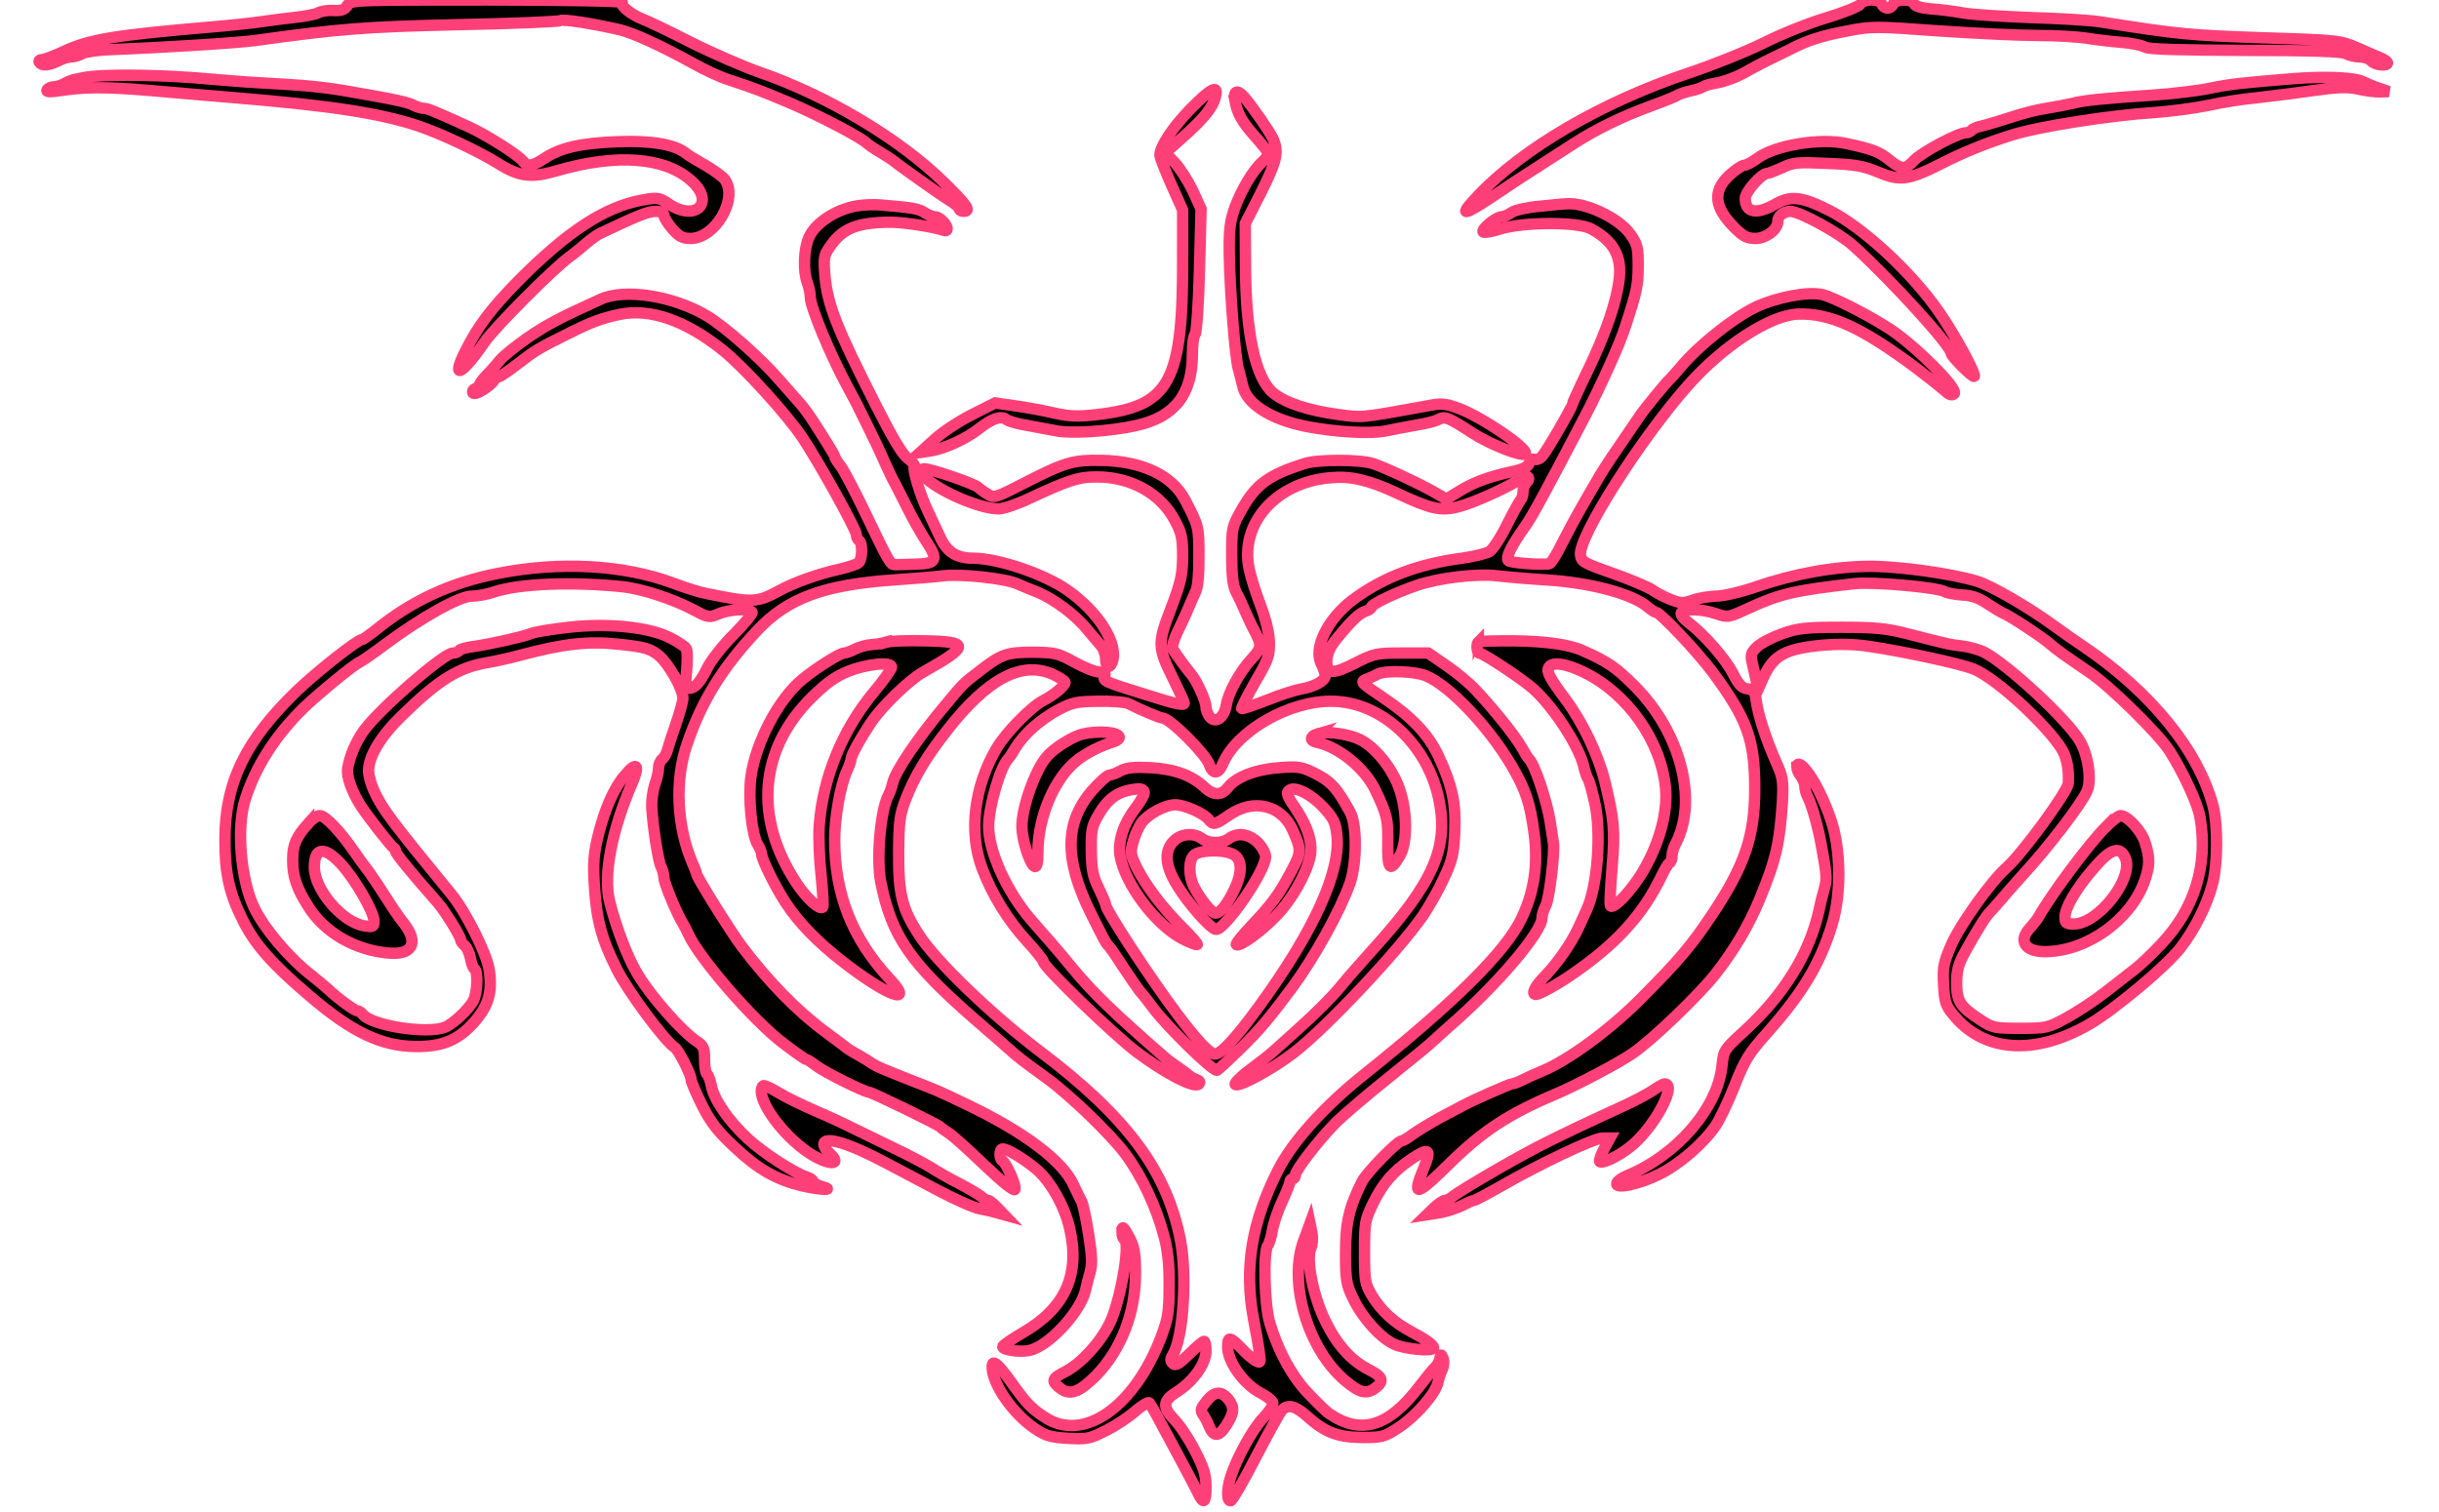 <?xml version="1.0" standalone="no"?>
<!DOCTYPE svg PUBLIC "-//W3C//DTD SVG 20010904//EN"
 "http://www.w3.org/TR/2001/REC-SVG-20010904/DTD/svg10.dtd">
<svg version="1.0" xmlns="http://www.w3.org/2000/svg"
 width="900pt" height="558pt" viewBox="0 0 900 558"
 preserveAspectRatio="xMidYMid meet">
<g transform="translate(0,558) scale(0.1,-0.1)"
fill="#000000" stroke="#ff4078" stroke-width="42px">
<path d="M1282 5560 c-10 -16 -22 -20 -50 -19 -20 2 -46 -2 -57 -8 -11 -6 -49
-13 -85 -17 -36 -4 -92 -11 -125 -16 -33 -5 -118 -14 -190 -20 -353 -30 -446
-46 -538 -89 -36 -17 -73 -31 -82 -31 -9 0 -13 -4 -10 -10 9 -14 35 -12 69 5
15 8 37 15 48 15 11 0 29 5 41 12 12 6 51 12 87 14 206 8 495 26 555 35 304
42 396 50 746 58 202 4 371 11 377 15 11 6 120 -11 220 -34 49 -12 150 -58
268 -123 44 -25 105 -53 135 -62 85 -28 125 -43 224 -85 105 -45 270 -131 285
-150 3 -3 23 -17 45 -30 22 -13 45 -28 50 -32 28 -23 175 -127 208 -147 20
-12 37 -27 37 -32 0 -5 7 -9 15 -9 30 0 14 23 -74 109 -163 160 -433 320 -680
405 -57 20 -170 69 -250 109 -80 41 -162 80 -181 87 -41 16 -82 49 -74 61 3 5
-221 9 -498 9 -496 0 -503 0 -516 -20z"/>
<path d="M6865 5565 c-6 -9 -61 -31 -123 -50 -62 -18 -168 -60 -235 -94 -67
-33 -192 -83 -277 -111 -319 -107 -611 -277 -777 -453 -75 -79 -56 -77 67 6
51 34 100 67 109 72 45 29 113 73 175 113 87 56 177 100 291 142 50 18 95 37
100 41 6 3 26 10 45 14 19 4 40 11 45 15 6 4 26 10 45 13 33 5 85 25 120 46 8
5 35 19 60 32 25 12 65 32 90 44 72 37 119 52 218 71 88 17 104 17 335 0 133
-9 298 -17 367 -17 69 0 150 -5 180 -10 30 -5 87 -12 125 -15 39 -3 79 -11 90
-18 14 -8 126 -11 370 -12 251 0 356 -4 372 -12 12 -7 35 -12 51 -12 16 0 35
-7 42 -15 13 -15 60 -21 60 -7 0 4 -12 13 -27 19 -16 6 -55 24 -88 38 -58 25
-70 27 -330 35 -288 10 -316 12 -620 60 -33 5 -145 12 -250 15 -104 4 -217 11
-250 17 -33 6 -86 13 -118 15 -38 3 -60 10 -64 19 -7 19 -69 18 -77 -1 -3 -8
-12 -15 -21 -15 -9 0 -18 7 -21 15 -8 20 -66 20 -79 0z"/>
<path d="M340 5298 c-40 -4 -84 -15 -96 -23 -13 -8 -32 -15 -43 -15 -11 0 -23
-5 -27 -11 -5 -8 6 -9 37 -5 103 16 174 16 344 2 99 -9 236 -20 305 -26 363
-30 546 -58 690 -107 79 -27 219 -93 286 -135 79 -50 124 -56 219 -28 220 64
399 51 497 -38 87 -78 17 -151 -82 -86 -37 25 -43 26 -99 16 -138 -25 -275
-114 -457 -297 -104 -106 -152 -170 -200 -267 -50 -103 -8 -80 76 42 37 53
252 269 310 311 18 13 46 36 62 50 17 15 40 31 51 37 141 67 179 82 206 82 21
0 31 -5 31 -15 0 -8 14 -30 31 -50 25 -28 38 -35 67 -35 91 0 177 146 127 217
-8 11 -41 35 -72 53 -32 18 -65 38 -73 45 -40 32 -127 47 -252 42 -134 -5
-210 -22 -270 -62 -44 -29 -61 -31 -79 -9 -19 24 -136 97 -199 126 -126 57
-152 68 -166 68 -8 0 -24 5 -35 10 -21 12 -65 22 -227 50 -106 19 -167 25
-352 35 -41 2 -124 9 -185 14 -151 14 -336 17 -425 9z"/>
<path d="M8465 5290 c-195 -16 -234 -20 -312 -36 -43 -9 -136 -20 -208 -25
-182 -12 -254 -19 -300 -31 -22 -5 -65 -13 -95 -18 -30 -4 -89 -19 -130 -33
-41 -13 -90 -28 -107 -32 -18 -3 -35 -11 -38 -16 -4 -5 -13 -9 -21 -9 -28 0
-161 -71 -190 -101 -35 -37 -46 -36 -94 2 -36 29 -59 38 -155 59 -98 22 -266
-6 -330 -54 -19 -14 -41 -26 -49 -26 -8 0 -33 -17 -56 -38 -61 -58 -55 -117
20 -192 33 -33 47 -40 78 -40 38 0 82 33 82 62 0 21 21 38 47 38 34 0 182 -81
233 -128 141 -128 360 -369 360 -396 0 -11 79 -90 85 -85 7 8 -67 146 -124
229 -102 151 -287 322 -414 385 -100 50 -140 54 -197 21 -69 -39 -110 -31
-110 22 0 24 60 92 81 92 5 0 30 10 55 21 41 20 57 21 167 16 102 -4 132 -9
187 -32 81 -34 112 -30 229 29 86 44 172 79 266 108 97 31 366 73 528 83 54 4
142 15 195 26 53 12 133 24 177 28 44 5 136 16 204 26 100 14 134 15 174 6 26
-6 63 -11 80 -10 l32 1 -35 12 c-19 6 -45 17 -57 23 -29 17 -137 22 -258 13z"/>
<path d="M4393 5178 c-66 -68 -113 -139 -113 -171 0 -7 19 -56 42 -108 l42
-94 0 -165 c2 -471 -45 -559 -316 -590 -69 -8 -100 -7 -155 5 -37 9 -103 21
-145 27 l-76 11 -87 -44 c-47 -24 -110 -65 -138 -92 l-52 -47 40 6 c53 9 131
45 179 83 45 36 81 48 99 33 7 -6 40 -16 72 -21 33 -6 84 -16 113 -21 53 -11
198 -2 292 19 144 31 210 115 210 265 0 34 4 66 10 72 5 5 13 110 16 236 l6
227 -31 68 c-18 37 -48 84 -67 104 l-34 35 65 58 c76 67 111 110 120 149 12
46 -15 33 -92 -45z"/>
<path d="M4557 5208 c9 -48 26 -78 77 -135 25 -28 46 -55 46 -60 0 -6 -9 -18
-21 -29 -35 -32 -76 -100 -101 -166 -19 -53 -23 -81 -22 -173 2 -137 21 -378
33 -425 6 -19 12 -47 16 -62 13 -68 104 -126 236 -152 109 -21 237 -28 294
-16 28 6 77 15 110 21 33 5 70 14 83 21 24 13 36 8 127 -51 63 -41 182 -88
193 -76 16 16 -154 133 -243 167 -52 19 -64 21 -119 10 -249 -45 -237 -44
-326 -32 -112 15 -197 43 -242 80 -65 54 -101 219 -102 465 l-1 160 58 114
c58 116 66 149 45 198 -12 26 -73 115 -107 155 -25 29 -41 23 -34 -14z"/>
<path d="M3160 4820 c-78 -14 -153 -64 -176 -118 -18 -42 -21 -124 -5 -165 6
-16 11 -40 11 -53 0 -37 75 -217 140 -336 23 -42 31 -57 68 -133 22 -44 52
-107 66 -140 15 -33 31 -67 36 -75 5 -8 25 -49 46 -90 20 -41 53 -99 72 -128
45 -68 39 -82 -38 -84 -33 -1 -67 -2 -76 -2 -18 -1 -22 5 -110 189 -37 77 -77
154 -90 172 -13 17 -24 34 -24 38 0 3 -12 24 -27 48 -14 23 -38 60 -52 82 -14
22 -37 54 -52 70 -15 17 -49 55 -75 85 -67 78 -199 194 -265 234 -124 74 -304
103 -394 61 -152 -69 -199 -94 -270 -143 -44 -31 -89 -67 -100 -81 -11 -14
-32 -38 -47 -53 -16 -16 -28 -33 -28 -37 0 -5 -7 -12 -16 -15 -8 -3 -12 -10
-9 -16 7 -11 63 23 78 47 4 7 12 13 18 13 5 0 37 22 72 49 63 49 74 55 182
109 88 44 123 57 192 72 113 23 244 -23 381 -133 81 -66 238 -239 295 -325 64
-97 197 -337 197 -355 0 -9 5 -19 10 -22 14 -9 12 -71 -2 -82 -7 -6 -38 -16
-68 -23 -81 -18 -168 -49 -225 -80 -83 -45 -98 -45 -270 -10 -22 4 -77 21
-121 38 -183 68 -418 81 -646 36 -175 -34 -321 -102 -454 -211 -23 -18 -44
-33 -48 -33 -16 0 -167 -119 -240 -189 -191 -184 -266 -340 -266 -550 0 -125
16 -198 66 -297 44 -89 108 -162 246 -279 157 -135 268 -187 394 -187 97 -1
155 24 213 89 54 61 69 112 56 195 -9 59 -86 212 -137 275 -226 276 -258 318
-289 387 -10 22 -19 55 -19 71 0 53 44 127 121 202 139 136 211 180 319 198
25 4 79 16 120 27 161 43 253 53 368 40 92 -10 111 -16 142 -40 37 -31 90
-123 90 -159 0 -11 -12 -54 -26 -95 -14 -40 -28 -83 -31 -95 -3 -12 -11 -28
-19 -34 -8 -6 -14 -22 -14 -34 0 -12 -6 -40 -14 -61 -7 -22 -12 -59 -11 -84 5
-78 24 -200 35 -220 5 -10 10 -28 10 -39 0 -19 48 -135 71 -171 5 -8 13 -24
18 -35 40 -90 239 -320 351 -405 43 -33 82 -60 85 -60 4 0 21 -11 38 -24 30
-23 176 -96 192 -96 10 0 259 -121 265 -129 3 -4 18 -14 33 -24 15 -10 74 -63
131 -118 61 -58 107 -95 111 -89 7 11 -30 96 -46 106 -12 7 -12 44 1 44 18 0
74 -34 122 -73 52 -43 104 -133 124 -216 41 -172 -13 -296 -168 -387 -43 -25
-78 -49 -78 -54 0 -12 62 -21 97 -14 72 14 191 143 209 224 3 14 10 42 16 63
9 31 8 60 -5 143 -9 57 -21 112 -26 121 -6 10 -18 36 -28 57 -39 90 -182 198
-398 301 -106 51 -110 52 -195 85 -116 46 -135 54 -150 64 -8 6 -31 20 -50 31
-19 10 -39 23 -45 27 -5 5 -41 31 -78 59 -106 78 -209 184 -308 314 -42 56
-169 259 -169 271 0 3 -6 20 -14 37 -59 138 -67 308 -20 443 54 158 129 279
257 416 113 121 247 170 507 188 69 5 150 11 180 15 64 8 226 -9 273 -29 17
-8 52 -22 77 -32 58 -24 137 -82 180 -135 19 -23 43 -50 53 -62 9 -11 17 -33
17 -49 0 -30 14 -38 24 -12 25 66 -50 187 -168 268 -86 59 -252 115 -344 116
-63 0 -98 23 -123 78 -12 26 -32 69 -45 96 -28 58 -57 153 -50 165 3 4 -8 18
-25 30 -20 15 -56 76 -116 194 -148 292 -179 372 -189 480 -5 65 -4 75 18 106
46 68 100 90 223 91 50 0 161 -17 200 -31 6 -2 10 1 10 6 1 16 -28 45 -45 45
-9 0 -25 7 -38 15 -20 15 -48 19 -167 29 -22 2 -60 0 -85 -4z m-865 -1405 c71
-7 188 -45 265 -86 54 -29 57 -29 93 -14 40 17 113 20 122 6 3 -5 -28 -43 -68
-83 -40 -40 -83 -95 -96 -121 -27 -55 -46 -77 -68 -77 -13 0 -15 10 -9 68 3
37 3 72 -2 79 -4 7 -30 24 -57 38 -75 40 -229 57 -377 40 -62 -7 -124 -17
-138 -23 -30 -12 -145 -38 -213 -48 -26 -3 -50 -10 -53 -15 -3 -5 -13 -9 -23
-9 -33 0 -266 -202 -327 -284 -31 -43 -53 -94 -61 -142 -5 -30 16 -87 49 -139
28 -42 112 -150 120 -153 4 -2 8 -8 8 -14 0 -8 60 -82 154 -188 26 -29 86
-126 86 -139 0 -5 7 -14 15 -21 8 -7 17 -27 21 -46 3 -19 10 -37 15 -40 13 -8
11 -88 -4 -116 -16 -32 -75 -87 -105 -99 -66 -26 -268 5 -303 47 -6 8 -16 14
-21 14 -10 0 -76 49 -108 80 -9 8 -36 31 -60 50 -84 65 -175 173 -212 250 -50
104 -66 297 -33 400 38 121 111 235 216 338 59 56 185 160 209 170 8 4 49 32
90 63 134 100 276 179 320 179 22 0 59 7 82 15 92 31 285 39 473 20z"/>
<path d="M1139 2543 c-46 -51 -59 -80 -59 -135 0 -65 15 -107 59 -176 60 -94
171 -158 292 -169 89 -9 115 35 62 106 -16 20 -32 43 -38 52 -45 70 -95 146
-103 154 -5 6 -26 35 -47 65 -50 73 -105 130 -125 130 -9 0 -28 -12 -41 -27z
m118 -150 c52 -56 123 -178 123 -212 0 -21 -3 -23 -35 -18 -82 13 -185 134
-185 216 0 74 36 79 97 14z"/>
<path d="M5683 4819 c-47 -4 -92 -14 -105 -23 -12 -9 -29 -16 -38 -16 -20 -1
-76 -47 -67 -56 3 -4 32 1 63 11 84 26 286 27 334 1 83 -44 115 -101 105 -185
-10 -85 -47 -194 -114 -334 -34 -70 -61 -130 -61 -133 0 -9 -92 -168 -109
-187 -8 -10 -21 -15 -29 -12 -8 3 -16 -3 -19 -14 -3 -13 -21 -22 -61 -31 -88
-19 -142 -39 -196 -72 l-49 -30 -36 21 c-54 32 -191 96 -234 110 -48 16 -206
16 -254 0 -132 -42 -178 -76 -231 -169 -36 -64 -37 -67 -37 -170 0 -76 5 -113
16 -135 9 -16 24 -48 33 -70 10 -22 26 -57 37 -77 26 -50 24 -60 -12 -99 -43
-46 -87 -125 -94 -171 -8 -48 -41 -70 -62 -42 -7 10 -13 25 -13 35 0 23 -35
100 -57 124 -17 20 -52 68 -66 91 -3 6 4 33 17 60 13 27 32 67 41 89 9 22 22
51 28 64 7 14 12 68 11 130 0 108 -1 110 -51 206 -48 91 -158 143 -308 146
-106 2 -136 -7 -288 -85 -107 -55 -109 -55 -135 -38 -15 9 -29 20 -32 23 -9
12 -174 69 -199 69 -20 0 -11 -22 16 -44 72 -56 216 -111 268 -103 18 3 57 17
87 30 162 76 197 87 265 87 127 0 238 -62 290 -164 23 -43 27 -63 27 -131 -1
-69 -7 -95 -43 -190 -50 -129 -50 -143 9 -262 22 -45 40 -84 40 -87 0 -11 -27
-6 -140 30 -155 48 -161 51 -154 69 5 11 -1 15 -20 15 -14 0 -55 16 -91 36
-62 34 -72 36 -154 37 -96 0 -117 -7 -201 -73 -56 -43 -55 -42 -120 -120 -104
-124 -187 -247 -196 -290 -3 -14 -10 -33 -15 -43 -30 -54 -46 -236 -29 -322
40 -199 107 -298 350 -509 58 -50 114 -99 125 -109 25 -23 50 -43 140 -108 86
-63 233 -205 287 -277 61 -82 115 -196 144 -307 13 -49 19 -103 18 -180 0 -96
-4 -120 -28 -185 -100 -265 -290 -396 -433 -299 -51 34 -65 49 -128 137 -46
63 -65 77 -64 45 2 -63 76 -169 156 -224 41 -28 59 -33 123 -37 70 -4 81 -2
140 28 36 18 85 50 109 72 25 21 48 35 52 31 4 -5 24 -39 44 -78 21 -38 56
-104 78 -145 22 -41 48 -90 56 -107 22 -47 31 -41 31 21 0 44 -8 69 -41 133
-22 43 -56 94 -75 113 -46 48 -44 71 11 105 59 38 105 103 105 149 0 20 -3 36
-7 36 -4 0 -29 -21 -55 -47 -38 -37 -50 -45 -60 -35 -10 10 -10 17 0 33 38 60
53 291 28 421 -49 255 -197 455 -516 696 -181 137 -385 333 -449 432 -63 97
-76 151 -75 305 1 114 4 138 26 195 33 85 76 157 153 255 148 190 274 257 389
207 25 -12 46 -25 46 -30 0 -13 -41 -47 -80 -67 -45 -23 -139 -119 -173 -177
-83 -141 -103 -310 -53 -443 37 -97 94 -190 166 -269 33 -36 60 -70 60 -75 0
-19 260 -270 345 -334 104 -78 212 -134 228 -118 7 7 4 13 -9 17 -10 4 -21 10
-24 13 -3 3 -21 17 -40 30 -19 13 -42 30 -50 37 -195 170 -267 240 -345 334
-20 25 -56 68 -80 95 -25 28 -56 64 -70 80 -92 107 -159 257 -157 350 2 74 45
220 73 245 3 3 15 21 26 40 32 52 91 104 157 140 53 28 68 31 150 32 50 1 100
-3 111 -9 42 -22 116 -53 125 -53 26 0 158 -131 172 -171 13 -38 34 -37 51 4
51 120 246 232 404 229 180 -2 349 -158 392 -360 38 -179 -19 -309 -244 -557
-40 -44 -95 -107 -122 -140 -27 -33 -90 -96 -139 -140 -48 -44 -98 -88 -109
-98 -11 -10 -48 -39 -83 -65 -34 -25 -58 -50 -54 -54 12 -12 135 55 216 117
119 91 392 382 478 508 22 33 57 94 76 136 31 66 36 89 40 170 5 105 -9 172
-59 279 -38 82 -99 146 -206 218 -81 54 -84 58 -62 67 13 5 32 13 42 19 29 15
138 11 179 -6 88 -37 232 -189 316 -332 53 -91 68 -138 83 -250 15 -116 0
-216 -47 -314 -58 -122 -247 -309 -580 -575 -146 -116 -266 -249 -319 -355
-97 -192 -125 -362 -89 -550 9 -47 19 -102 21 -123 5 -36 4 -38 -13 -29 -11 6
-35 26 -53 46 -43 44 -51 45 -51 5 0 -55 60 -138 122 -170 21 -11 41 -26 44
-34 4 -9 -11 -32 -34 -57 -40 -41 -99 -149 -121 -219 -15 -47 -14 -92 1 -87 6
2 48 74 92 160 45 86 87 163 95 172 21 25 50 19 92 -19 68 -61 114 -79 204
-80 77 0 83 2 138 38 63 42 134 124 143 165 3 15 10 37 16 49 6 12 7 30 3 40
-8 17 -8 17 -12 -2 -3 -11 -10 -24 -17 -30 -6 -5 -33 -38 -59 -72 -114 -150
-217 -180 -335 -98 -8 6 -41 37 -72 70 -60 61 -113 157 -145 265 -19 61 -24
262 -7 283 5 7 13 32 17 56 4 25 20 73 36 107 16 34 29 67 29 73 0 6 5 11 10
11 6 0 10 6 10 14 0 18 87 130 151 195 30 29 119 105 198 168 78 63 151 122
160 132 9 9 37 33 61 55 174 151 340 346 340 399 0 10 6 30 14 45 13 25 34
198 28 232 -1 8 -7 44 -12 79 -13 79 -59 216 -79 231 -3 3 -15 22 -26 42 -22
39 -101 139 -170 212 -22 24 -70 64 -108 90 l-67 46 -98 0 c-92 0 -102 -2
-167 -35 -88 -45 -110 -44 -109 7 1 28 11 50 39 84 54 66 81 91 105 99 11 3
20 10 20 14 0 11 92 55 169 81 83 28 221 44 296 35 33 -4 114 -11 180 -15 165
-10 319 -52 375 -100 13 -11 27 -20 31 -20 15 0 151 -144 208 -220 128 -173
156 -249 156 -430 0 -176 -37 -284 -156 -463 -78 -117 -122 -169 -259 -307
-117 -119 -273 -233 -370 -273 -25 -10 -58 -25 -73 -33 -16 -8 -33 -14 -38
-14 -8 0 -144 -60 -179 -79 -8 -4 -46 -25 -85 -45 -38 -21 -84 -49 -102 -62
-17 -13 -35 -24 -40 -24 -16 0 -129 -116 -147 -150 -48 -96 -61 -152 -61 -265
0 -98 3 -116 27 -165 33 -71 99 -145 151 -170 38 -19 147 -29 147 -14 0 10
-30 32 -82 59 -64 34 -111 77 -145 133 -26 44 -28 54 -28 162 0 109 2 118 32
180 36 73 72 115 137 160 69 47 79 41 50 -30 -45 -110 -31 -108 99 20 117 115
216 180 382 250 81 34 240 118 290 153 76 53 241 212 304 291 68 86 124 180
164 277 61 148 74 207 84 359 4 77 2 91 -22 145 -37 83 -66 172 -74 225 -5 39
-9 45 -33 48 -20 2 -32 15 -53 56 -28 55 -105 143 -164 188 -19 15 -31 30 -27
37 10 16 77 14 129 -4 44 -15 45 -14 123 22 113 52 172 65 386 89 66 8 303
-13 333 -29 11 -6 41 -11 67 -13 33 -1 61 -11 90 -31 24 -16 51 -32 60 -36 22
-8 147 -90 173 -114 23 -20 49 -39 145 -104 77 -52 257 -229 296 -291 51 -80
104 -195 112 -244 31 -176 -21 -341 -145 -470 -34 -36 -78 -78 -97 -92 -19
-15 -68 -53 -108 -84 -41 -32 -105 -74 -144 -95 -66 -36 -73 -38 -169 -38 -93
0 -103 2 -144 29 -77 49 -91 71 -91 137 0 46 6 70 30 114 41 75 80 138 94 150
6 6 24 26 40 45 16 19 52 60 80 91 95 103 215 260 237 309 18 40 5 132 -26
185 -47 80 -270 286 -355 329 -19 9 -55 19 -80 22 -46 5 -53 7 -205 46 -75 19
-116 23 -240 23 -131 0 -159 -3 -217 -23 -36 -13 -78 -34 -93 -48 -23 -21 -26
-30 -20 -57 4 -18 11 -48 15 -67 l7 -35 20 45 c38 83 81 106 219 119 63 5 118
4 175 -5 122 -18 327 -62 379 -82 87 -32 309 -241 338 -317 12 -32 16 -63 14
-106 -2 -30 -171 -261 -227 -310 -59 -52 -176 -216 -207 -291 -26 -61 -30 -81
-26 -142 3 -61 7 -76 33 -108 113 -142 303 -156 508 -36 90 53 282 213 333
280 53 68 98 159 118 235 20 75 20 220 2 290 -55 204 -227 417 -476 586 -30
20 -80 55 -110 77 -93 68 -232 149 -285 165 -93 28 -285 55 -393 55 -131 0
-281 -27 -420 -75 -58 -20 -123 -35 -150 -35 -26 -1 -65 -7 -86 -15 -34 -12
-44 -12 -80 2 -23 9 -54 25 -69 36 -16 11 -81 38 -145 61 -108 38 -117 43
-120 68 -8 67 221 427 396 625 132 149 306 261 408 264 118 3 231 -48 429
-195 44 -33 92 -71 108 -85 19 -18 30 -22 38 -14 17 17 -141 175 -236 238 -78
51 -209 118 -251 128 -54 12 -169 -10 -247 -47 -81 -39 -211 -143 -274 -219
-20 -23 -38 -44 -42 -47 -10 -8 -94 -110 -111 -136 -8 -12 -43 -63 -77 -113
-35 -50 -72 -108 -83 -129 -12 -20 -37 -64 -56 -97 -19 -33 -51 -93 -71 -132
-19 -40 -41 -74 -47 -74 -37 -4 -143 4 -150 12 -11 10 10 54 60 124 28 39 76
128 226 415 59 114 125 260 146 326 42 129 47 152 47 224 0 67 -3 79 -30 117
-41 58 -165 117 -235 111 -8 0 -52 -4 -97 -9z m-52 -1022 c-6 -6 -11 -20 -11
-32 0 -12 -4 -25 -9 -30 -5 -6 -28 -47 -51 -93 -22 -45 -51 -89 -63 -97 -13
-8 -59 -19 -102 -25 -161 -21 -290 -70 -401 -152 -95 -71 -149 -180 -118 -239
8 -16 14 -35 14 -43 0 -19 -42 -41 -90 -49 -19 -3 -76 -21 -125 -41 -49 -19
-91 -33 -93 -31 -2 2 20 46 49 97 49 83 54 98 53 148 -1 35 -13 84 -32 135
-17 44 -36 104 -42 133 -37 169 97 321 298 339 77 7 142 -8 247 -57 125 -59
163 -67 227 -50 54 13 185 73 229 103 25 18 41 5 20 -16z"/>
<path d="M3270 3210 c-14 -4 -38 -8 -55 -9 -16 -1 -43 -8 -59 -16 -15 -8 -34
-15 -41 -15 -16 0 -106 -57 -154 -97 -88 -72 -172 -232 -190 -359 -11 -78 3
-216 25 -251 8 -12 14 -28 14 -34 0 -19 49 -119 88 -179 47 -73 120 -148 213
-220 164 -127 266 -164 173 -64 -139 149 -204 314 -204 515 0 83 21 201 46
256 8 17 14 35 14 40 0 14 32 73 74 136 39 59 142 159 193 187 171 96 172 112
8 115 -66 2 -131 -1 -145 -5z m20 -92 c0 -7 -30 -50 -68 -95 -114 -138 -186
-314 -199 -490 -3 -39 0 -122 7 -183 6 -61 9 -114 6 -118 -12 -11 -61 34 -97
89 -158 240 -138 493 56 685 55 54 87 77 136 97 69 27 159 36 159 15z"/>
<path d="M5455 3211 c-8 -8 -5 -41 3 -41 15 0 164 -99 203 -135 76 -70 169
-215 184 -287 4 -18 11 -37 15 -43 4 -5 15 -44 24 -85 26 -110 11 -310 -29
-397 -8 -18 -23 -50 -32 -70 -26 -56 -76 -127 -122 -175 -38 -38 -52 -68 -33
-68 12 0 83 39 134 75 162 111 261 220 329 362 11 23 24 45 29 48 6 3 10 15
10 27 0 11 6 32 14 46 83 160 16 413 -154 582 -67 67 -99 89 -190 129 -51 23
-139 35 -258 36 -68 0 -125 -1 -127 -4z m392 -113 c160 -79 283 -254 299 -427
8 -86 -21 -198 -79 -299 -43 -76 -118 -155 -125 -133 -2 7 1 72 7 144 11 134
7 173 -28 317 -23 93 -82 215 -141 295 -59 79 -73 104 -66 120 9 24 63 18 133
-17z"/>
<path d="M3995 2871 c-37 -9 -103 -50 -131 -82 -44 -49 -95 -192 -93 -263 1
-48 30 -138 47 -144 8 -2 12 14 12 54 0 128 61 272 143 337 37 29 84 53 140
71 9 3 17 9 17 15 0 19 -75 26 -135 12z"/>
<path d="M4862 2872 c-28 -8 -30 -26 -5 -31 81 -16 180 -96 218 -177 44 -92
47 -107 46 -197 -1 -98 8 -107 44 -46 30 50 28 173 -4 256 -27 72 -87 145
-141 173 -42 21 -123 33 -158 22z"/>
<path d="M6630 2748 c0 -7 7 -22 15 -32 8 -11 15 -28 15 -38 0 -10 4 -26 9
-36 15 -26 39 -111 51 -177 21 -115 22 -128 12 -164 -6 -20 -15 -56 -20 -81
-35 -160 -132 -316 -283 -452 -67 -62 -69 -64 -75 -123 -17 -155 -167 -329
-351 -404 -17 -7 -34 -19 -37 -27 -9 -24 82 -5 158 33 74 37 161 112 207 179
15 23 47 89 70 148 38 96 51 117 124 199 128 145 192 252 236 397 34 114 32
276 -5 385 -27 79 -63 149 -94 186 -19 22 -32 25 -32 7z"/>
<path d="M2305 2718 c-40 -47 -73 -123 -97 -218 -17 -69 -20 -103 -15 -185 8
-130 26 -199 84 -314 41 -81 177 -264 212 -286 14 -8 61 -100 61 -119 0 -7 18
-50 40 -94 32 -64 57 -96 121 -156 86 -81 153 -119 247 -142 68 -16 128 -18
75 -3 -18 5 -33 14 -33 19 0 5 -10 12 -22 16 -46 14 -163 90 -219 142 -69 64
-125 144 -134 195 -4 20 -11 40 -16 43 -5 3 -9 27 -9 53 0 42 -4 51 -26 66
-56 36 -170 165 -221 250 -36 59 -78 168 -103 266 -25 98 7 264 84 442 28 66
15 78 -29 25z"/>
<path d="M4136 2736 c-15 -9 -34 -16 -41 -16 -8 0 -35 -24 -62 -54 -105 -118
-107 -256 -9 -454 51 -103 59 -117 66 -122 4 -3 27 -36 52 -75 25 -38 54 -80
64 -93 11 -12 33 -40 49 -62 51 -68 216 -230 235 -230 3 0 42 36 88 81 69 67
108 114 190 224 83 113 176 281 213 384 26 74 27 217 1 264 -50 91 -71 114
-136 146 -43 21 -58 23 -125 18 -86 -6 -159 -34 -189 -72 -25 -32 -54 -32 -89
1 -46 43 -110 66 -198 71 -60 3 -87 0 -109 -11z m86 -78 c3 -7 -12 -34 -33
-62 -44 -57 -64 -121 -56 -173 17 -104 129 -253 227 -306 29 -15 55 -25 58
-23 2 3 -23 32 -57 65 -74 75 -131 150 -166 218 -23 48 -25 57 -14 95 6 24 20
55 31 71 24 33 87 67 125 67 34 0 103 -31 122 -53 18 -23 23 -22 78 16 90 61
191 36 233 -56 33 -75 33 -81 -6 -154 -45 -85 -72 -121 -148 -201 -32 -34 -57
-65 -54 -68 11 -10 92 48 148 107 57 58 113 158 125 221 9 47 -9 106 -50 168
-38 56 -41 65 -25 75 21 13 79 -17 122 -63 38 -41 46 -56 51 -102 16 -135 -84
-355 -288 -635 -84 -115 -139 -175 -162 -175 -18 0 -65 49 -137 145 -97 128
-266 386 -266 406 0 5 -12 33 -26 62 -21 42 -26 68 -27 137 -1 77 2 91 26 132
38 66 77 91 149 97 9 0 18 -4 20 -11z"/>
<path d="M4330 2475 c-35 -37 -31 -90 14 -163 39 -65 125 -162 143 -162 35 0
183 216 183 268 0 13 -13 37 -29 53 -33 32 -75 38 -107 14 -24 -19 -74 -19
-98 0 -31 23 -79 19 -106 -10z m214 -45 c38 -14 43 -63 13 -128 -27 -58 -54
-92 -72 -92 -14 0 -54 49 -79 97 -20 40 -21 97 0 117 18 18 98 22 138 6z"/>
<path d="M7770 2528 c-59 -59 -197 -243 -246 -329 -6 -11 -21 -30 -33 -43 -46
-49 -18 -90 60 -88 153 3 313 119 363 262 19 55 20 82 2 139 -12 43 -65 101
-92 101 -6 0 -31 -19 -54 -42z m72 -113 c34 -74 -98 -244 -189 -245 -29 0 -33
3 -33 26 0 35 42 106 108 182 60 70 94 81 114 37z"/>
<path d="M2816 1573 c-34 -35 63 -177 168 -247 72 -48 129 -49 76 -1 -11 10
-20 24 -20 32 0 32 91 5 230 -69 47 -25 135 -71 195 -103 61 -32 128 -62 150
-66 22 -4 51 -11 65 -15 l25 -7 -25 26 c-14 15 -29 27 -34 27 -5 0 -17 6 -25
14 -9 8 -45 29 -81 48 -36 18 -83 45 -106 60 -22 14 -89 49 -150 78 -60 29
-125 61 -144 70 -19 10 -77 37 -128 59 -51 22 -115 53 -142 70 -26 16 -51 27
-54 24z"/>
<path d="M6098 1555 c-20 -13 -72 -41 -115 -60 -150 -69 -209 -97 -298 -142
-96 -49 -299 -167 -326 -190 -8 -7 -21 -13 -27 -13 -6 0 -24 -12 -39 -26 l-28
-27 45 7 c25 4 62 16 83 26 21 11 41 20 46 20 4 0 48 23 97 51 140 81 346 179
377 179 l28 0 -22 -40 c-12 -22 -19 -43 -16 -47 9 -9 70 20 113 55 86 67 175
232 126 232 -4 0 -24 -11 -44 -25z"/>
<path d="M4811 1002 c-58 -154 14 -399 151 -516 54 -46 80 -53 112 -29 35 25
29 42 -22 68 -66 33 -118 91 -161 179 -46 93 -72 228 -54 269 6 13 8 39 4 58
l-7 34 -23 -63z"/>
<path d="M4140 1031 c0 -11 4 -22 9 -26 23 -14 -15 -229 -55 -310 -35 -71
-106 -148 -163 -177 -51 -26 -53 -35 -18 -62 36 -27 70 -14 132 48 92 95 145
231 145 375 0 72 -4 98 -21 131 -24 45 -29 49 -29 21z"/>
<path d="M4451 408 c-20 -25 -22 -33 -13 -47 7 -9 17 -28 23 -43 17 -42 36
-42 64 2 30 47 31 67 6 98 -26 30 -51 27 -80 -10z"/>
</g>
</svg>

